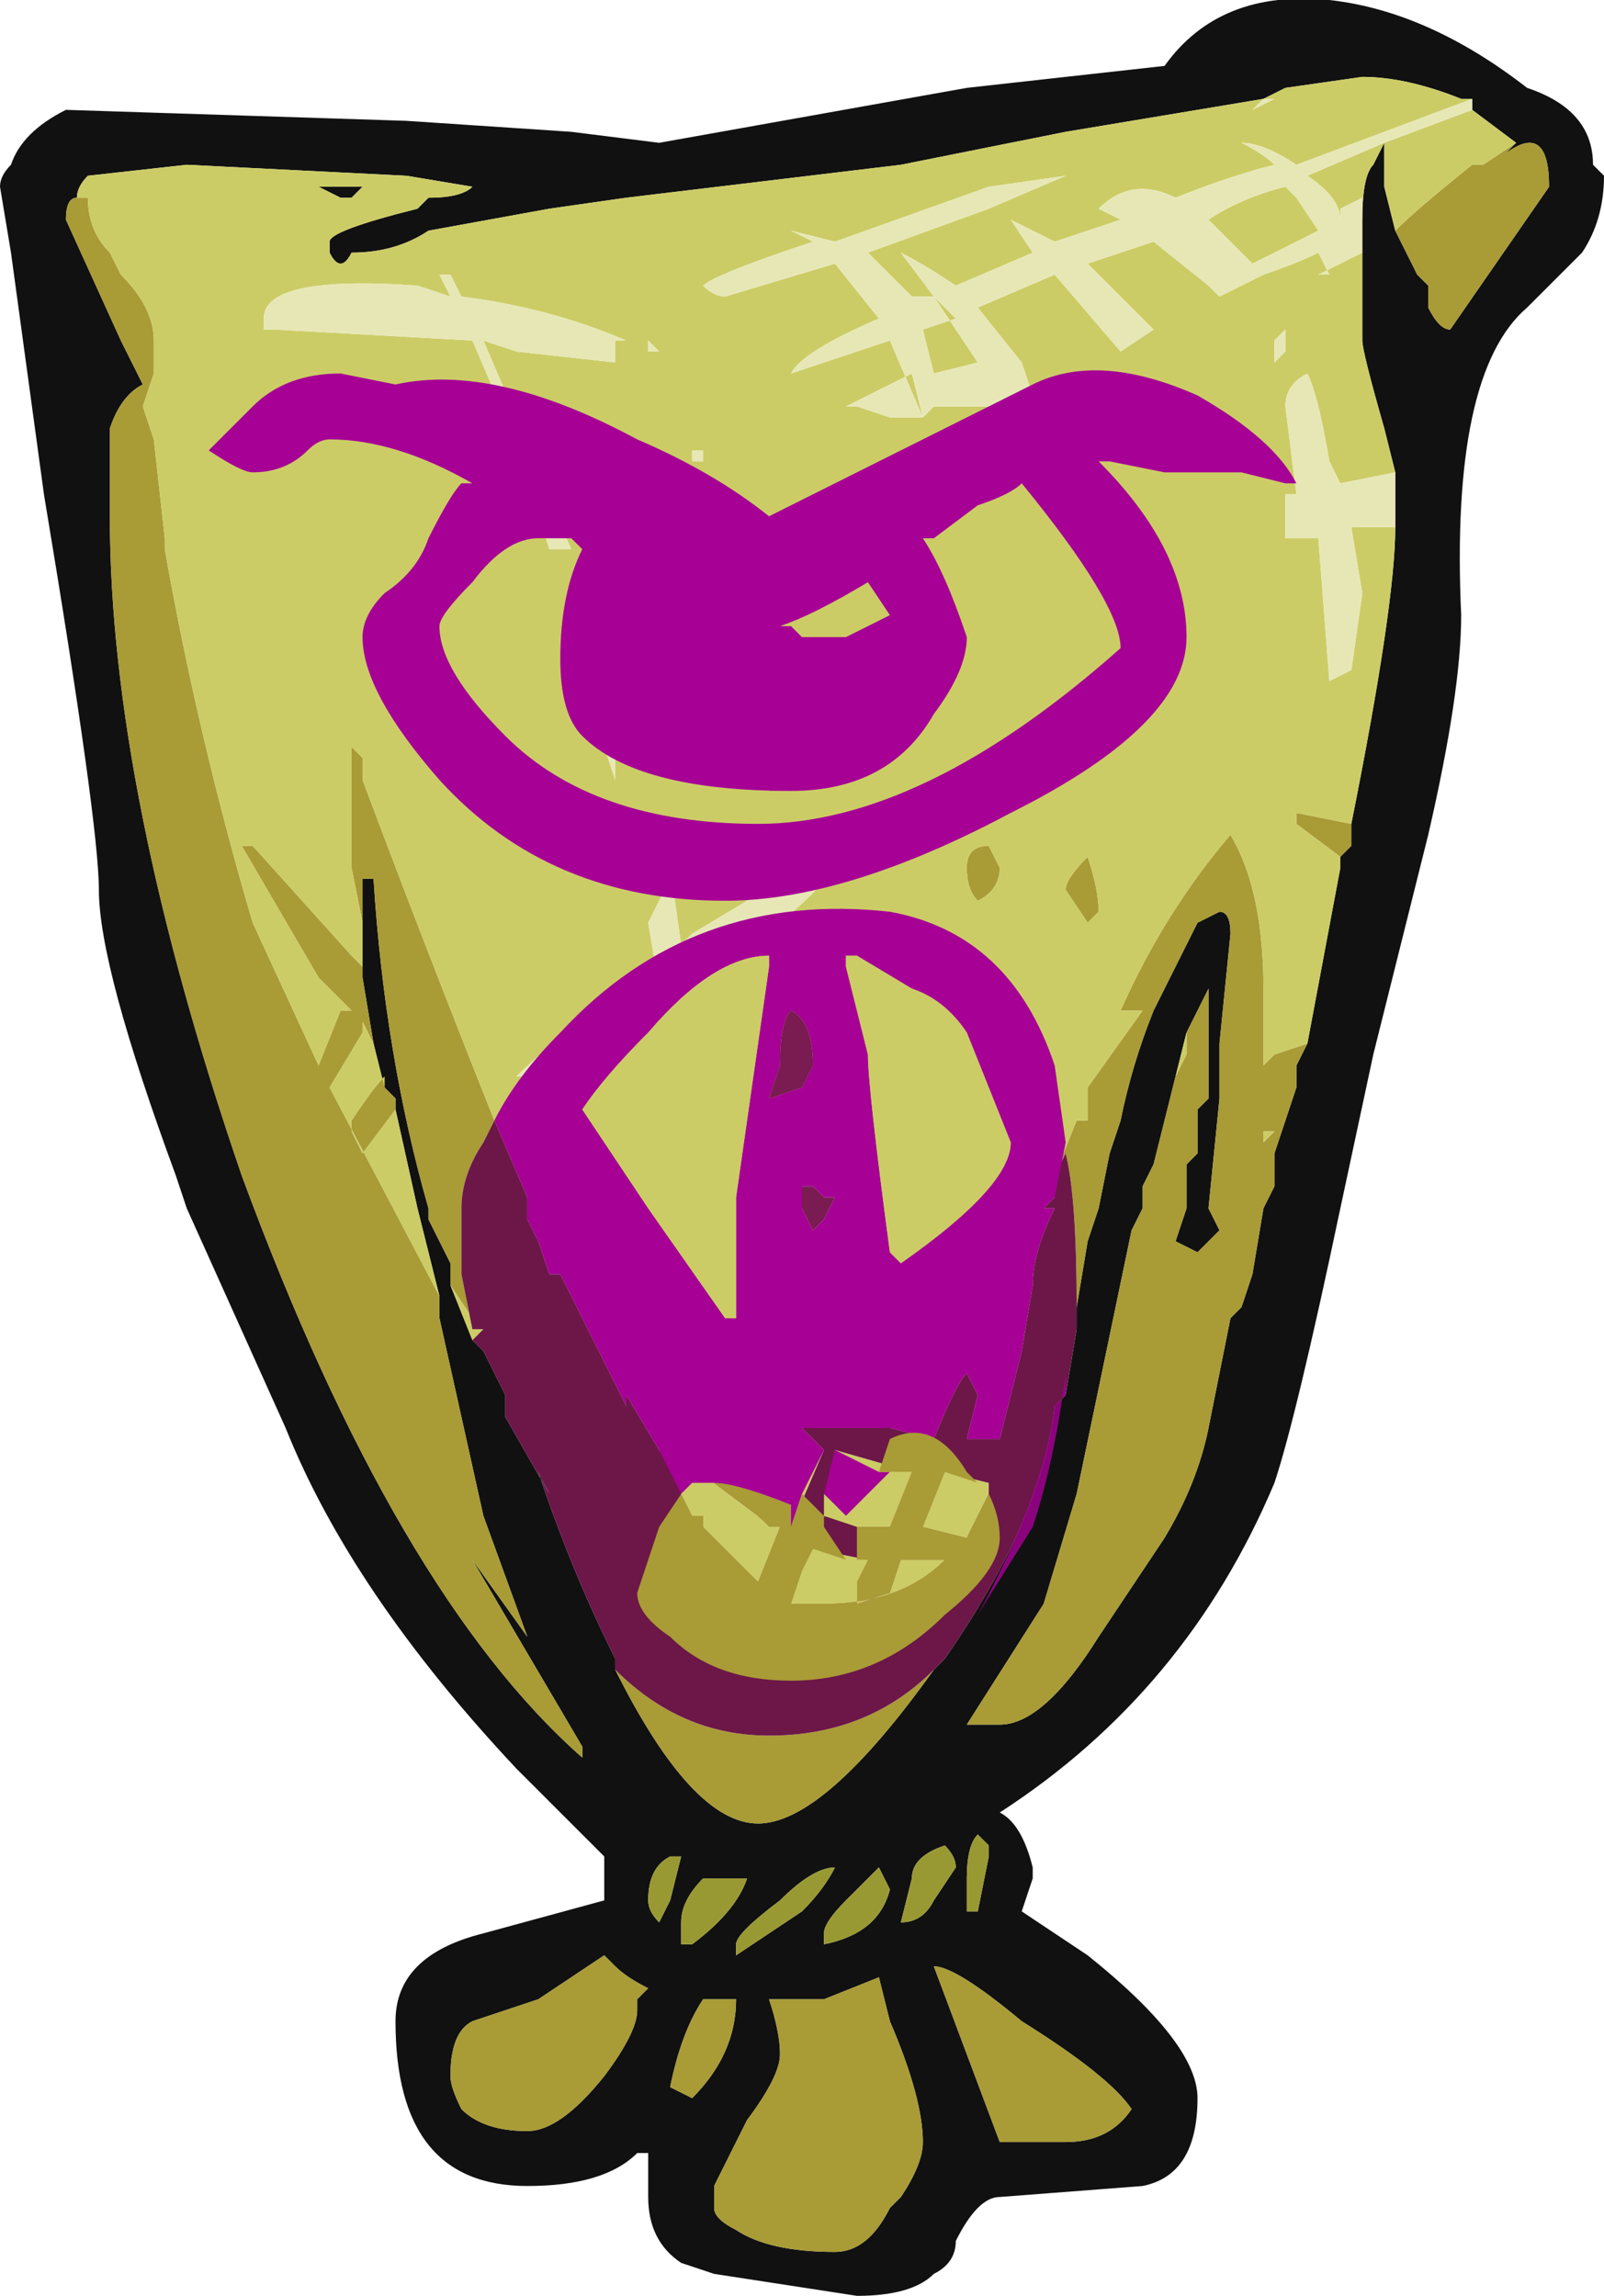 <?xml version="1.0" encoding="UTF-8" standalone="no"?>
<svg xmlns:ffdec="https://www.free-decompiler.com/flash" xmlns:xlink="http://www.w3.org/1999/xlink" ffdec:objectType="frame" height="73.15px" width="51.1px" xmlns="http://www.w3.org/2000/svg">
  <g transform="matrix(1.0, 0.0, 0.0, 1.0, 0.0, 0.0)">
    <use ffdec:characterId="402" height="10.45" transform="matrix(7.0, 0.0, 0.0, 7.0, 0.0, 0.0)" width="7.3" xlink:href="#shape0"/>
  </g>
  <defs>
    <g id="shape0" transform="matrix(1.0, 0.0, 0.0, 1.0, 0.0, 0.0)">
      <path d="M7.3 0.8 Q7.3 1.0 7.2 1.15 L6.95 1.4 Q6.6 1.7 6.65 2.8 6.65 3.15 6.5 3.8 L6.25 4.8 6.1 5.5 Q5.9 6.45 5.8 6.75 5.4 7.7 4.55 8.25 4.65 8.3 4.7 8.5 L4.7 8.55 4.65 8.7 Q4.8 8.8 4.95 8.9 5.45 9.3 5.45 9.55 5.45 9.9 5.2 9.95 L4.55 10.0 Q4.45 10.0 4.35 10.2 4.35 10.3 4.25 10.35 4.15 10.45 3.9 10.45 L3.25 10.35 3.1 10.3 Q2.95 10.2 2.95 10.0 2.95 9.9 2.95 9.85 L2.95 9.8 2.9 9.8 Q2.75 9.95 2.4 9.95 1.8 9.95 1.8 9.2 1.8 8.9 2.2 8.8 L2.75 8.65 2.75 8.45 2.35 8.05 Q1.6 7.25 1.3 6.5 L0.85 5.5 0.8 5.35 Q0.45 4.4 0.45 4.05 0.45 3.75 0.2 2.25 L0.05 1.15 0.0 0.85 Q0.0 0.8 0.05 0.75 0.1 0.6 0.3 0.5 L1.85 0.55 2.6 0.6 3.0 0.65 4.4 0.4 5.3 0.3 Q5.55 -0.05 6.05 0.0 6.5 0.05 6.95 0.4 7.25 0.5 7.25 0.75 L7.3 0.8 M6.7 0.5 L6.7 0.45 6.65 0.45 Q6.4 0.35 6.2 0.35 L5.85 0.4 5.75 0.45 4.85 0.6 4.1 0.75 2.85 0.9 2.5 0.95 1.95 1.05 Q1.8 1.15 1.6 1.15 1.55 1.25 1.5 1.15 L1.5 1.1 Q1.5 1.05 1.9 0.95 L1.95 0.9 Q2.1 0.9 2.15 0.85 L1.85 0.8 0.85 0.75 0.4 0.8 Q0.35 0.85 0.35 0.9 0.3 0.9 0.3 1.0 L0.55 1.55 0.65 1.75 Q0.55 1.8 0.5 1.95 0.5 2.05 0.5 2.35 0.5 3.6 1.1 5.35 1.8 7.25 2.65 8.0 L2.65 7.95 2.15 7.1 2.4 7.45 2.2 6.9 2.0 6.0 2.0 5.9 1.9 5.5 1.8 5.05 1.8 5.0 1.75 4.95 1.7 4.75 1.65 4.45 1.65 4.4 1.65 4.2 1.65 4.0 1.7 4.0 Q1.75 4.8 1.95 5.5 L1.95 5.55 2.05 5.75 2.05 5.85 2.15 6.1 2.2 6.15 2.3 6.35 2.3 6.45 2.5 6.8 2.45 6.7 Q2.6 7.15 2.8 7.55 L2.8 7.6 Q3.15 8.3 3.45 8.3 3.75 8.3 4.25 7.6 L4.3 7.55 Q4.75 6.9 4.8 6.4 L4.85 6.35 4.9 6.05 4.9 5.95 4.95 5.65 5.0 5.5 5.05 5.25 5.1 5.1 Q5.15 4.85 5.25 4.6 5.35 4.4 5.45 4.2 L5.55 4.15 Q5.6 4.15 5.6 4.25 L5.55 4.75 5.55 5.0 5.5 5.5 5.55 5.6 5.45 5.7 5.35 5.65 5.4 5.5 5.4 5.3 5.45 5.25 5.45 5.05 5.5 5.0 5.5 4.5 5.4 4.7 5.35 4.9 5.25 5.3 5.2 5.4 5.2 5.5 5.15 5.6 4.9 6.8 4.75 7.3 4.4 7.85 4.55 7.85 Q4.75 7.85 5.0 7.45 L5.3 7.0 Q5.45 6.75 5.5 6.5 L5.6 6.0 5.65 5.95 5.7 5.8 5.75 5.5 5.8 5.4 5.8 5.25 5.9 4.95 5.9 4.85 5.95 4.75 6.1 3.95 6.1 3.9 6.15 3.85 6.15 3.75 Q6.35 2.75 6.35 2.4 L6.35 2.15 6.3 1.95 Q6.2 1.6 6.2 1.55 L6.2 1.15 6.2 1.0 Q6.2 0.8 6.25 0.75 L6.3 0.65 6.3 0.85 6.35 1.05 6.45 1.25 6.5 1.3 6.5 1.4 Q6.55 1.5 6.6 1.5 L7.05 0.85 Q7.05 0.55 6.85 0.7 L6.9 0.65 6.7 0.5 M1.65 0.85 L1.6 0.9 1.55 0.9 1.45 0.85 1.65 0.85 M4.5 8.4 L4.45 8.35 Q4.4 8.4 4.4 8.55 L4.4 8.7 4.45 8.7 4.5 8.45 4.5 8.4 M3.65 8.7 Q3.75 8.6 3.8 8.5 3.7 8.5 3.55 8.65 3.35 8.8 3.35 8.85 L3.35 8.9 3.65 8.7 M4.05 8.6 L4.0 8.5 Q3.95 8.55 3.85 8.65 3.75 8.75 3.75 8.8 L3.75 8.85 Q4.0 8.8 4.05 8.6 M4.1 8.75 Q4.2 8.75 4.25 8.65 L4.35 8.5 Q4.35 8.45 4.3 8.4 4.15 8.45 4.15 8.55 L4.1 8.75 M3.1 8.45 L3.05 8.45 Q2.95 8.5 2.95 8.65 2.95 8.7 3.0 8.75 L3.05 8.65 3.1 8.45 M3.2 8.55 Q3.1 8.65 3.1 8.75 L3.1 8.85 3.15 8.85 Q3.35 8.7 3.4 8.55 L3.2 8.55 M3.75 9.1 L3.5 9.1 Q3.55 9.25 3.55 9.35 3.55 9.45 3.4 9.65 L3.25 9.95 3.25 10.05 Q3.25 10.1 3.35 10.15 3.5 10.25 3.8 10.25 3.95 10.25 4.05 10.05 L4.1 10.0 Q4.2 9.85 4.2 9.75 4.2 9.55 4.05 9.2 L4.0 9.0 3.75 9.1 M3.15 9.55 Q3.35 9.35 3.35 9.1 L3.2 9.1 Q3.1 9.25 3.05 9.5 L3.15 9.55 M4.65 9.75 L4.85 9.75 Q5.05 9.75 5.15 9.6 5.05 9.45 4.65 9.2 4.35 8.95 4.25 8.95 L4.55 9.75 4.65 9.75 M2.85 9.15 L2.95 9.05 Q2.85 9.0 2.8 8.95 L2.75 8.9 2.45 9.1 2.15 9.2 Q2.05 9.25 2.05 9.45 2.05 9.5 2.1 9.6 2.2 9.7 2.4 9.7 2.55 9.7 2.75 9.45 2.9 9.25 2.9 9.15 L2.9 9.1 2.85 9.15" fill="#111111" fill-rule="evenodd" stroke="none"/>
      <path d="M6.9 0.65 L6.85 0.7 Q7.05 0.55 7.05 0.85 L6.6 1.5 Q6.55 1.5 6.5 1.4 L6.5 1.3 6.45 1.25 6.35 1.05 Q6.45 0.95 6.7 0.75 L6.75 0.75 6.9 0.65 M6.15 3.75 L6.15 3.85 6.1 3.9 5.9 3.75 5.9 3.7 6.15 3.75 M5.95 4.75 L5.9 4.85 5.9 4.95 5.8 5.25 5.8 5.4 5.75 5.5 5.7 5.8 5.65 5.95 5.6 6.0 5.5 6.5 Q5.45 6.75 5.3 7.0 L5.0 7.45 Q4.75 7.85 4.55 7.85 L4.4 7.85 4.75 7.3 4.9 6.8 5.15 5.6 5.2 5.5 5.2 5.4 5.25 5.3 5.35 4.9 5.4 4.8 5.4 4.7 5.5 4.5 5.5 5.0 5.45 5.05 5.45 5.25 5.4 5.3 5.4 5.5 5.35 5.65 5.45 5.7 5.55 5.6 5.5 5.5 5.55 5.0 5.55 4.75 5.6 4.25 Q5.6 4.15 5.55 4.15 L5.45 4.2 Q5.35 4.4 5.25 4.6 5.15 4.85 5.1 5.1 L5.05 5.25 5.0 5.5 4.95 5.65 4.9 5.95 Q4.9 5.45 4.85 5.25 L4.8 5.35 4.9 5.1 4.95 5.1 4.95 4.95 5.2 4.6 5.1 4.6 5.1 4.6 Q5.3 4.15 5.6 3.8 5.75 4.05 5.75 4.5 L5.75 4.85 5.8 4.8 5.95 4.75 M4.25 7.6 Q3.75 8.3 3.45 8.3 3.15 8.3 2.8 7.6 3.1 7.9 3.5 7.9 3.95 7.9 4.25 7.6 M2.2 6.15 L2.15 6.1 2.2 6.15 M2.05 5.85 L2.05 5.75 1.95 5.55 1.95 5.5 Q1.75 4.8 1.7 4.0 L1.65 4.0 1.65 4.2 1.6 3.95 1.6 3.4 1.65 3.45 1.65 3.55 Q1.95 4.35 2.25 5.1 L2.2 5.2 Q2.1 5.35 2.1 5.5 L2.1 5.8 2.15 6.05 2.15 6.0 2.05 5.85 M1.65 4.4 L1.65 4.45 1.7 4.75 1.65 4.65 1.65 4.7 1.5 4.95 2.0 5.9 2.0 6.0 2.2 6.9 2.4 7.45 2.15 7.1 2.65 7.95 2.65 8.0 Q1.8 7.25 1.1 5.35 0.5 3.6 0.5 2.35 0.5 2.05 0.5 1.95 0.55 1.8 0.65 1.75 L0.55 1.55 0.3 1.0 Q0.3 0.9 0.35 0.9 L0.4 0.9 Q0.4 1.05 0.5 1.15 L0.55 1.25 Q0.7 1.4 0.7 1.55 L0.7 1.7 0.65 1.85 0.7 2.0 0.75 2.45 0.75 2.5 Q0.9 3.35 1.15 4.2 L1.45 4.85 1.55 4.6 1.6 4.6 1.45 4.45 1.1 3.85 1.15 3.85 1.6 4.35 1.65 4.4 M1.75 4.95 L1.8 5.0 1.8 5.05 1.65 5.25 1.6 5.15 1.6 5.1 Q1.7 4.95 1.75 4.9 L1.75 4.95 M5.8 5.15 L5.75 5.15 5.75 5.2 5.8 5.15 M3.55 3.45 L3.55 3.6 3.5 3.6 3.5 3.4 3.55 3.4 3.55 3.45 M4.55 3.95 Q4.55 4.05 4.45 4.1 4.4 4.05 4.4 3.95 4.4 3.85 4.5 3.85 L4.55 3.95 M4.85 4.05 Q4.85 4.0 4.95 3.9 5.0 4.05 5.0 4.15 L4.95 4.2 4.85 4.05 M3.6 4.6 Q3.7 4.65 3.7 4.85 L3.65 4.95 3.5 5.0 3.55 4.85 Q3.55 4.65 3.6 4.6 M3.1 6.8 L3.1 6.75 3.1 6.8 M3.6 8.15 L3.6 8.15 M2.85 9.15 L2.9 9.1 2.9 9.15 Q2.9 9.25 2.75 9.45 2.55 9.7 2.4 9.7 2.2 9.7 2.1 9.6 2.05 9.5 2.05 9.45 2.05 9.25 2.15 9.2 L2.45 9.1 2.75 8.9 2.8 8.95 Q2.85 9.0 2.95 9.05 L2.85 9.15 M4.65 9.75 L4.55 9.75 4.25 8.95 Q4.35 8.95 4.65 9.2 5.05 9.45 5.15 9.6 5.05 9.75 4.85 9.75 L4.65 9.75 M3.15 9.55 L3.05 9.5 Q3.1 9.25 3.2 9.1 L3.35 9.1 Q3.35 9.35 3.15 9.55 M3.75 9.1 L4.0 9.0 4.05 9.2 Q4.2 9.55 4.2 9.75 4.2 9.85 4.1 10.0 L4.05 10.05 Q3.95 10.25 3.8 10.25 3.5 10.25 3.35 10.15 3.25 10.1 3.25 10.05 L3.25 9.95 3.4 9.65 Q3.55 9.45 3.55 9.35 3.55 9.25 3.5 9.1 L3.75 9.1" fill="#a99b36" fill-rule="evenodd" stroke="none"/>
      <path d="M6.7 0.5 L6.9 0.65 6.75 0.75 6.7 0.75 Q6.45 0.95 6.35 1.05 L6.3 0.85 6.3 0.65 6.25 0.75 Q6.2 0.8 6.2 1.0 L6.2 0.9 6.1 0.95 6.1 1.0 Q6.1 0.9 5.95 0.8 L6.3 0.65 6.7 0.5 M6.2 1.15 L6.2 1.55 Q6.2 1.6 6.3 1.95 L6.35 2.15 6.1 2.2 6.05 2.1 Q6.0 1.8 5.95 1.7 5.85 1.75 5.85 1.85 L5.9 2.25 5.85 2.25 5.85 2.45 6.0 2.45 6.05 3.1 6.15 3.05 6.2 2.7 6.15 2.4 6.35 2.4 Q6.35 2.75 6.15 3.75 L5.9 3.7 5.9 3.75 6.1 3.9 6.1 3.95 5.95 4.75 5.8 4.8 5.75 4.85 5.75 4.5 Q5.75 4.05 5.6 3.8 5.3 4.15 5.1 4.6 L5.1 4.6 5.2 4.6 4.95 4.95 4.95 5.1 4.9 5.1 4.8 5.35 4.8 5.45 4.75 5.5 4.8 5.5 Q4.7 5.7 4.7 5.85 L4.65 6.15 4.55 6.55 4.4 6.55 4.45 6.35 4.4 6.25 Q4.35 6.3 4.25 6.55 L4.05 6.5 3.65 6.5 3.75 6.6 3.6 6.95 3.6 6.85 Q3.35 6.75 3.25 6.75 3.3 6.85 3.55 6.95 L3.45 7.2 3.2 6.95 3.2 6.9 3.15 6.9 3.1 6.8 3.1 6.75 3.0 6.6 2.85 6.35 2.85 6.4 2.55 5.8 2.5 5.8 2.45 5.65 2.4 5.55 2.4 5.5 2.4 5.45 2.25 5.1 Q1.95 4.35 1.65 3.55 L1.65 3.45 1.6 3.4 1.6 3.95 1.65 4.2 1.65 4.4 1.6 4.35 1.15 3.85 1.1 3.85 1.45 4.45 1.6 4.6 1.55 4.6 1.45 4.85 1.15 4.2 Q0.9 3.35 0.75 2.5 L0.75 2.45 0.7 2.0 0.65 1.85 0.7 1.7 0.7 1.55 Q0.7 1.4 0.55 1.25 L0.5 1.15 Q0.4 1.05 0.4 0.9 L0.35 0.9 Q0.35 0.85 0.4 0.8 L0.85 0.75 1.85 0.8 2.15 0.85 Q2.1 0.9 1.95 0.9 L1.9 0.95 Q1.5 1.05 1.5 1.1 L1.5 1.15 Q1.55 1.25 1.6 1.15 1.8 1.15 1.95 1.05 L2.5 0.95 2.85 0.9 4.1 0.75 4.85 0.6 5.75 0.45 5.85 0.4 6.2 0.35 Q6.4 0.35 6.65 0.45 L6.7 0.45 5.9 0.75 Q5.75 0.65 5.65 0.65 5.75 0.7 5.8 0.75 5.6 0.8 5.35 0.9 5.15 0.8 5.0 0.95 L5.1 1.0 4.8 1.1 4.6 1.0 4.7 1.15 4.35 1.3 Q4.2 1.2 4.1 1.15 L4.25 1.35 4.15 1.35 3.95 1.15 4.5 0.95 4.85 0.8 4.5 0.85 3.8 1.1 3.6 1.05 3.7 1.1 Q3.25 1.25 3.2 1.3 3.25 1.35 3.3 1.35 L3.8 1.2 4.0 1.45 Q3.65 1.6 3.6 1.7 L4.05 1.55 4.2 1.9 4.25 1.85 4.55 1.85 4.6 1.9 4.7 1.85 4.7 1.8 4.65 1.65 4.45 1.4 4.8 1.25 5.1 1.6 5.25 1.5 4.95 1.2 5.25 1.1 5.5 1.3 5.55 1.35 Q5.65 1.3 5.75 1.25 5.9 1.2 6.0 1.15 L6.05 1.25 6.0 1.25 6.2 1.15 M5.35 4.9 L5.4 4.7 5.4 4.8 5.35 4.9 M2.15 6.1 L2.05 5.85 2.15 6.0 2.15 6.05 2.2 6.05 2.15 6.1 M1.7 4.75 L1.75 4.95 1.75 4.9 Q1.7 4.95 1.6 5.1 L1.6 5.15 1.65 5.25 1.8 5.05 1.9 5.5 2.0 5.9 1.5 4.95 1.65 4.7 1.65 4.65 1.7 4.75 M5.8 1.65 L5.85 1.6 5.85 1.5 5.8 1.55 5.8 1.65 M5.9 0.9 L6.0 1.05 5.7 1.2 5.5 1.0 Q5.65 0.9 5.85 0.85 L5.9 0.9 M5.8 5.15 L5.75 5.2 5.75 5.15 5.8 5.15 M5.75 0.45 L5.7 0.5 5.8 0.45 5.75 0.45 M3.9 1.85 L4.05 1.9 4.2 1.9 4.15 1.7 3.85 1.85 3.9 1.85 M4.25 1.7 L4.2 1.5 4.35 1.45 4.25 1.35 4.45 1.65 4.25 1.7 M2.95 1.55 L2.95 1.6 3.0 1.6 2.95 1.55 M3.15 2.05 L3.15 2.1 3.2 2.1 3.2 2.05 3.15 2.05 M3.55 3.45 L3.55 3.4 3.5 3.4 3.5 3.6 3.55 3.6 3.55 3.45 M4.0 3.0 L3.6 3.3 4.1 3.1 4.0 3.0 M1.65 0.85 L1.45 0.85 1.55 0.9 1.6 0.9 1.65 0.85 M2.05 1.25 L2.0 1.25 2.05 1.35 1.9 1.3 Q1.2 1.25 1.2 1.45 L1.2 1.5 1.25 1.5 2.15 1.55 2.3 1.9 2.2 1.9 1.3 1.95 2.35 2.0 2.5 2.5 2.6 2.5 2.4 2.05 2.5 2.05 2.7 2.0 2.65 1.95 2.35 1.9 2.2 1.55 2.35 1.6 2.8 1.65 2.8 1.55 2.85 1.55 Q2.5 1.4 2.1 1.35 L2.05 1.25 M2.75 3.4 L2.8 3.55 2.8 3.4 2.75 3.4 M2.35 4.9 L2.45 4.9 3.05 4.55 3.05 4.65 3.1 4.65 3.1 4.55 Q3.8 4.05 3.9 3.8 L3.15 4.25 3.1 4.3 3.05 3.95 3.05 4.0 2.95 4.2 3.0 4.5 3.0 4.4 Q2.55 4.7 2.35 4.9 M4.85 4.05 L4.95 4.2 5.0 4.15 Q5.0 4.05 4.95 3.9 4.85 4.0 4.85 4.05 M4.55 3.95 L4.5 3.85 Q4.4 3.85 4.4 3.95 4.4 4.05 4.45 4.1 4.55 4.05 4.55 3.95 M3.6 4.6 Q3.55 4.65 3.55 4.85 L3.5 5.0 3.65 4.95 3.7 4.85 Q3.7 4.65 3.6 4.6 M3.65 5.4 Q3.65 5.45 3.65 5.5 L3.7 5.6 3.75 5.55 3.8 5.45 3.75 5.45 3.7 5.4 3.65 5.4 M4.2 6.95 L4.3 6.7 4.5 6.75 4.4 7.0 4.2 6.95 M4.15 6.7 L4.05 6.95 3.75 6.9 3.8 6.6 4.15 6.7 M3.75 7.3 L3.6 7.3 3.65 7.15 3.7 7.05 3.95 7.1 3.9 7.3 4.05 7.25 4.1 7.1 4.3 7.1 Q4.1 7.3 3.75 7.3 M3.6 8.15 L3.6 8.15" fill="#cccc66" fill-rule="evenodd" stroke="none"/>
      <path d="M6.7 0.45 L6.7 0.5 6.3 0.65 5.95 0.8 Q6.1 0.9 6.1 1.0 L6.1 0.95 6.2 0.9 6.2 1.0 6.2 1.15 6.0 1.25 6.05 1.25 6.0 1.15 Q5.9 1.2 5.75 1.25 5.65 1.3 5.55 1.35 L5.5 1.3 5.25 1.1 4.95 1.2 5.25 1.5 5.1 1.6 4.8 1.25 4.45 1.4 4.65 1.65 4.7 1.8 4.7 1.85 4.6 1.9 4.55 1.85 4.25 1.85 4.2 1.9 4.05 1.55 3.6 1.7 Q3.65 1.6 4.0 1.45 L3.8 1.2 3.3 1.35 Q3.25 1.35 3.2 1.3 3.25 1.25 3.7 1.1 L3.6 1.05 3.8 1.1 4.5 0.85 4.85 0.8 4.5 0.95 3.95 1.15 4.15 1.35 4.25 1.35 4.1 1.15 Q4.2 1.2 4.35 1.3 L4.7 1.15 4.6 1.0 4.8 1.1 5.1 1.0 5.0 0.95 Q5.15 0.8 5.35 0.9 5.6 0.8 5.8 0.75 5.75 0.7 5.65 0.65 5.75 0.65 5.9 0.75 L6.7 0.45 M6.35 2.15 L6.35 2.4 6.15 2.4 6.2 2.7 6.15 3.05 6.05 3.1 6.0 2.45 5.85 2.45 5.85 2.25 5.9 2.25 5.85 1.85 Q5.85 1.75 5.95 1.7 6.0 1.8 6.05 2.1 L6.1 2.2 6.35 2.15 M5.9 0.9 L5.85 0.85 Q5.65 0.9 5.5 1.0 L5.7 1.2 6.0 1.05 5.9 0.9 M5.8 1.65 L5.8 1.55 5.85 1.5 5.85 1.6 5.8 1.65 M5.75 0.45 L5.8 0.45 5.7 0.5 5.75 0.45 M2.95 1.55 L3.0 1.6 2.95 1.6 2.95 1.55 M4.25 1.7 L4.45 1.65 4.25 1.35 4.35 1.45 4.2 1.5 4.25 1.7 M3.9 1.85 L3.85 1.85 4.15 1.7 4.2 1.9 4.05 1.9 3.9 1.85 M3.15 2.05 L3.2 2.05 3.2 2.1 3.15 2.1 3.15 2.05 M4.0 3.0 L4.1 3.1 3.6 3.3 4.0 3.0 M2.05 1.25 L2.1 1.35 Q2.5 1.4 2.85 1.55 L2.8 1.55 2.8 1.65 2.35 1.6 2.2 1.55 2.35 1.9 2.65 1.95 2.7 2.0 2.5 2.05 2.4 2.05 2.6 2.5 2.5 2.5 2.35 2.0 1.3 1.95 2.2 1.9 2.3 1.9 2.15 1.55 1.25 1.5 1.2 1.5 1.2 1.45 Q1.2 1.25 1.9 1.3 L2.05 1.35 2.0 1.25 2.05 1.25 M2.75 3.4 L2.8 3.4 2.8 3.55 2.75 3.4 M2.35 4.9 Q2.55 4.7 3.0 4.4 L3.0 4.5 2.95 4.2 3.05 4.0 3.05 3.95 3.1 4.3 3.15 4.25 3.9 3.8 Q3.8 4.05 3.1 4.55 L3.1 4.65 3.05 4.65 3.05 4.55 2.45 4.9 2.35 4.9" fill="#e7e7b6" fill-rule="evenodd" stroke="none"/>
      <path d="M3.2 6.95 L3.2 6.9 3.2 6.95" fill="#990000" fill-rule="evenodd" stroke="none"/>
      <path d="M2.4 5.5 L2.4 5.45 2.4 5.5" fill="#6f0016" fill-rule="evenodd" stroke="none"/>
      <path d="M4.5 8.4 L4.5 8.45 4.45 8.7 4.4 8.7 4.4 8.55 Q4.4 8.4 4.45 8.35 L4.5 8.4 M3.2 8.55 L3.4 8.55 Q3.35 8.7 3.15 8.85 L3.1 8.85 3.1 8.75 Q3.1 8.65 3.2 8.55 M3.1 8.45 L3.05 8.65 3.0 8.75 Q2.95 8.7 2.95 8.65 2.95 8.5 3.05 8.45 L3.1 8.45 M4.1 8.75 L4.15 8.55 Q4.15 8.45 4.3 8.4 4.35 8.45 4.35 8.5 L4.25 8.65 Q4.2 8.75 4.1 8.75 M4.05 8.6 Q4.0 8.8 3.75 8.85 L3.75 8.8 Q3.75 8.75 3.85 8.65 3.95 8.55 4.0 8.5 L4.05 8.6 M3.65 8.7 L3.35 8.9 3.35 8.85 Q3.35 8.8 3.55 8.65 3.7 8.5 3.8 8.5 3.75 8.6 3.65 8.7" fill="#999933" fill-rule="evenodd" stroke="none"/>
      <path d="M3.65 5.4 L3.7 5.4 3.75 5.45 3.8 5.45 3.75 5.55 3.7 5.6 3.65 5.5 Q3.65 5.45 3.65 5.4" fill="#7a1b52" fill-rule="evenodd" stroke="none"/>
      <path d="M4.9 5.95 L4.9 6.05 4.85 6.35 4.8 6.4 Q4.75 6.9 4.3 7.55 L4.25 7.6 Q3.95 7.9 3.5 7.9 3.1 7.9 2.8 7.6 L2.8 7.55 Q2.6 7.15 2.45 6.7 L2.5 6.8 2.3 6.45 2.3 6.35 2.2 6.15 2.15 6.1 2.2 6.05 2.15 6.05 2.1 5.8 2.1 5.5 Q2.1 5.35 2.2 5.2 L2.25 5.1 2.4 5.45 2.4 5.5 2.4 5.55 2.45 5.65 2.5 5.8 2.55 5.8 2.85 6.4 2.85 6.35 3.0 6.6 3.1 6.75 3.1 6.8 3.15 6.9 3.2 6.9 3.2 6.95 3.45 7.2 3.55 6.95 Q3.3 6.85 3.25 6.75 3.35 6.75 3.6 6.85 L3.6 6.95 3.75 6.6 3.65 6.5 4.05 6.5 4.25 6.55 Q4.35 6.3 4.4 6.25 L4.45 6.35 4.4 6.55 4.55 6.55 4.65 6.15 4.7 5.85 Q4.7 5.7 4.8 5.5 L4.75 5.5 4.8 5.45 4.8 5.35 4.85 5.25 Q4.9 5.45 4.9 5.95 M4.15 6.7 L3.8 6.6 3.75 6.9 4.05 6.95 4.15 6.7 M4.2 6.95 L4.4 7.0 4.5 6.75 4.3 6.7 4.2 6.95 M3.75 7.3 Q4.1 7.3 4.3 7.1 L4.1 7.1 4.05 7.25 3.9 7.3 3.95 7.1 3.7 7.05 3.65 7.15 3.6 7.3 3.75 7.3" fill="#6c1748" fill-rule="evenodd" stroke="none"/>
      <path d="M3.1 6.8 L3.0 6.6 2.85 6.35 2.85 6.4 2.55 5.8 2.5 5.8 2.45 5.65 2.4 5.55 2.4 5.45 2.25 5.1 Q2.35 4.9 2.55 4.7 3.15 4.05 4.05 4.15 4.6 4.25 4.8 4.85 L4.85 5.2 4.8 5.45 4.75 5.5 4.8 5.5 Q4.7 5.7 4.7 5.85 L4.65 6.15 4.55 6.55 4.4 6.55 4.45 6.35 4.4 6.25 Q4.35 6.3 4.25 6.55 L4.05 6.5 3.65 6.5 3.75 6.6 3.65 6.8 3.6 6.95 3.6 6.85 Q3.35 6.75 3.25 6.75 L3.15 6.75 3.1 6.8 M3.55 2.85 L3.6 2.85 3.65 2.9 3.85 2.9 4.05 2.8 3.95 2.65 Q3.7 2.8 3.55 2.85 M4.25 2.45 L4.2 2.45 Q4.3 2.6 4.4 2.9 4.4 3.05 4.25 3.25 4.05 3.6 3.6 3.6 2.9 3.6 2.65 3.35 2.55 3.25 2.55 3.0 2.55 2.7 2.65 2.5 L2.6 2.45 2.45 2.45 Q2.3 2.45 2.15 2.65 2.0 2.8 2.0 2.85 2.0 3.05 2.3 3.35 2.7 3.75 3.45 3.75 4.2 3.75 5.1 2.95 5.1 2.75 4.65 2.2 4.6 2.25 4.45 2.3 L4.25 2.45 M5.9 2.2 L5.85 2.2 5.65 2.15 5.3 2.15 5.05 2.1 5.0 2.1 Q5.4 2.5 5.4 2.9 5.4 3.3 4.6 3.7 3.85 4.1 3.3 4.1 2.5 4.1 2.0 3.55 1.65 3.15 1.65 2.9 1.65 2.8 1.75 2.7 1.9 2.6 1.95 2.45 2.05 2.25 2.1 2.2 L2.15 2.2 Q1.8 2.0 1.5 2.0 1.45 2.0 1.4 2.05 1.3 2.15 1.15 2.15 1.1 2.15 0.95 2.05 L1.15 1.85 Q1.3 1.7 1.55 1.7 L1.8 1.75 Q2.25 1.65 2.9 2.0 3.25 2.15 3.5 2.35 L4.7 1.75 Q5.0 1.6 5.45 1.8 5.8 2.0 5.9 2.2 M3.75 6.8 L3.8 6.6 4.0 6.7 4.05 6.7 3.85 6.9 3.75 6.8 M4.5 4.95 L4.4 4.7 Q4.3 4.55 4.15 4.5 L3.9 4.35 3.85 4.35 3.85 4.4 3.95 4.8 Q3.95 4.95 4.05 5.7 L4.1 5.75 Q4.6 5.4 4.6 5.2 L4.5 4.95 M3.5 4.35 Q3.25 4.35 2.95 4.7 2.75 4.9 2.65 5.05 L2.95 5.5 3.3 6.0 3.35 6.0 3.35 5.45 3.5 4.4 3.5 4.35 M3.55 4.85 L3.5 5.0 3.65 4.95 3.7 4.85 Q3.7 4.65 3.6 4.6 3.55 4.65 3.55 4.85 M3.75 5.45 L3.7 5.4 3.65 5.4 Q3.65 5.45 3.65 5.5 L3.7 5.6 3.75 5.55 3.8 5.45 3.75 5.45" fill="#a60095" fill-rule="evenodd" stroke="none"/>
      <path d="M4.8 6.4 L4.85 6.35 4.85 6.25 Q4.8 6.65 4.7 6.95 L4.45 7.35 Q4.75 6.8 4.8 6.4" fill="#a60095" fill-opacity="0.812" fill-rule="evenodd" stroke="none"/>
      <path d="M3.25 6.75 Q3.35 6.75 3.6 6.85 L3.6 6.95 3.65 6.8 3.75 6.9 3.75 6.95 3.85 7.1 3.7 7.05 3.65 7.15 3.6 7.3 3.75 7.3 Q4.1 7.3 4.3 7.1 L4.1 7.1 4.05 7.25 3.9 7.3 3.9 7.2 3.95 7.1 3.9 7.1 3.9 6.95 4.05 6.95 4.15 6.7 4.05 6.7 4.0 6.7 4.05 6.55 Q4.25 6.45 4.4 6.7 L4.45 6.75 4.3 6.7 4.2 6.95 4.4 7.0 4.5 6.8 Q4.55 6.9 4.55 7.0 4.55 7.15 4.3 7.35 4.0 7.65 3.6 7.65 3.25 7.65 3.05 7.45 2.9 7.35 2.9 7.25 2.95 7.1 3.0 6.95 L3.1 6.8 3.15 6.9 3.2 6.9 3.2 6.95 3.45 7.2 3.55 6.95 3.5 6.95 3.45 6.9 3.25 6.75" fill="#a99b36" fill-rule="evenodd" stroke="none"/>
      <path d="M3.55 4.85 Q3.55 4.65 3.6 4.6 3.7 4.65 3.7 4.85 L3.65 4.95 3.5 5.0 3.55 4.85" fill="#7a1b52" fill-rule="evenodd" stroke="none"/>
      <path d="M3.1 6.8 L3.15 6.75 3.25 6.75 3.45 6.9 3.5 6.95 3.55 6.95 3.45 7.2 3.2 6.95 3.2 6.9 3.15 6.9 3.1 6.8 M3.75 6.9 L3.75 6.8 3.85 6.9 4.05 6.7 4.15 6.7 4.05 6.95 3.9 6.95 3.75 6.9 M4.45 6.75 L4.5 6.75 4.5 6.8 4.4 7.0 4.2 6.95 4.3 6.7 4.45 6.75 M3.5 4.35 L3.5 4.4 3.35 5.45 3.35 6.0 3.3 6.0 2.95 5.5 2.65 5.05 Q2.75 4.9 2.95 4.7 3.25 4.35 3.5 4.35 M4.5 4.95 L4.6 5.2 Q4.6 5.4 4.1 5.75 L4.05 5.7 Q3.95 4.95 3.95 4.8 L3.85 4.4 3.85 4.35 3.9 4.35 4.15 4.5 Q4.3 4.55 4.4 4.7 L4.5 4.95 M3.85 7.1 L3.9 7.1 3.95 7.1 3.9 7.2 3.9 7.3 4.05 7.25 4.1 7.1 4.3 7.1 Q4.1 7.3 3.75 7.3 L3.6 7.3 3.65 7.15 3.7 7.05 3.85 7.1" fill="#cccc66" fill-rule="evenodd" stroke="none"/>
    </g>
  </defs>
</svg>
